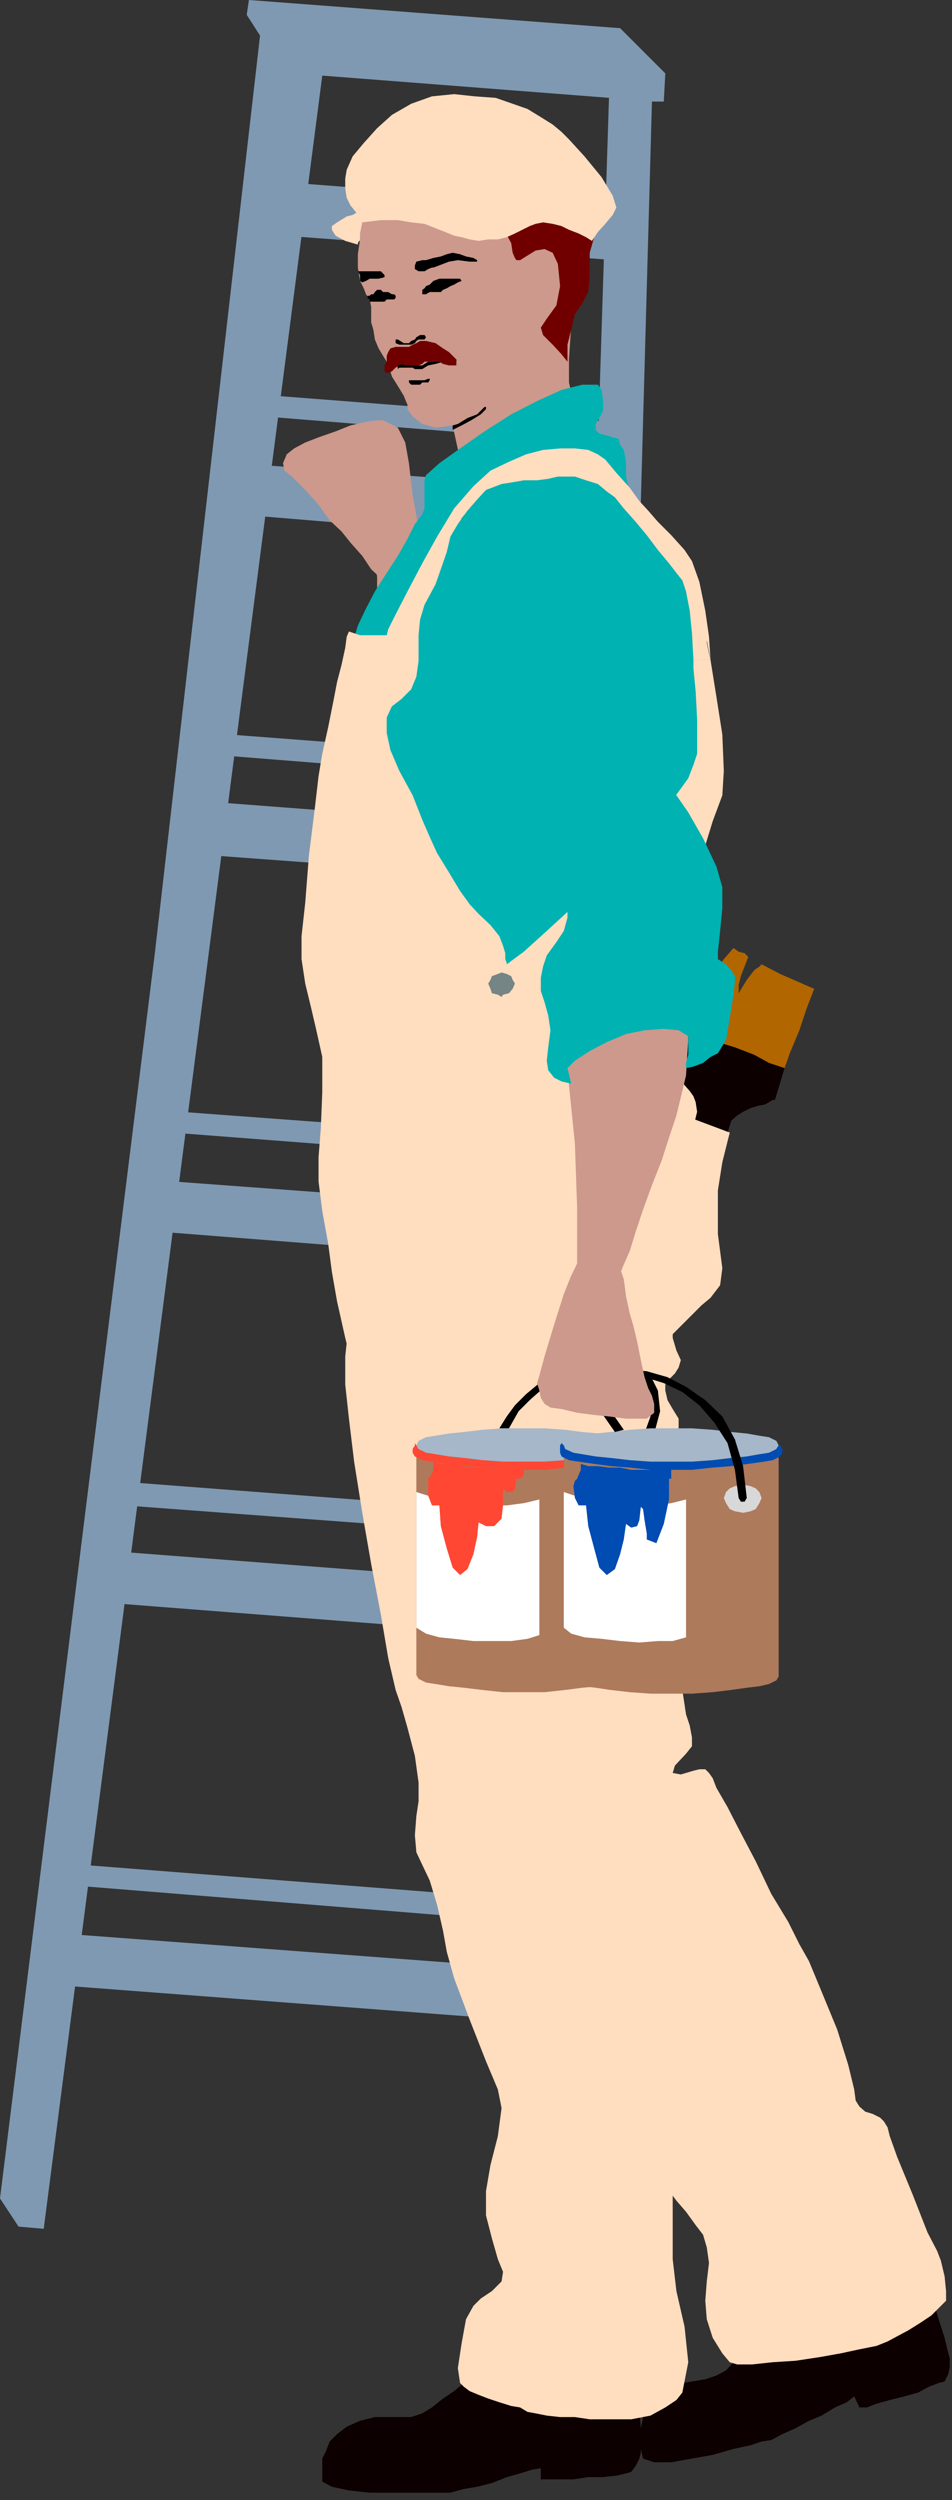 <?xml version="1.0" encoding="UTF-8" standalone="no"?>
<svg
   xmlns:ooo="http://xml.openoffice.org/svg/export"
   xmlns:dc="http://purl.org/dc/elements/1.1/"
   xmlns:cc="http://creativecommons.org/ns#"
   xmlns:rdf="http://www.w3.org/1999/02/22-rdf-syntax-ns#"
   xmlns:svg="http://www.w3.org/2000/svg"
   xmlns="http://www.w3.org/2000/svg"
   xmlns:sodipodi="http://sodipodi.sourceforge.net/DTD/sodipodi-0.dtd"
   xmlns:inkscape="http://www.inkscape.org/namespaces/inkscape"
   version="1.2"
   width="12.85mm"
   height="33.73mm"
   viewBox="0 0 1285 3373"
   preserveAspectRatio="xMidYMid"
   xml:space="preserve"
   id="svg216"
   sodipodi:docname="painter.svg"
   style="fill-rule:evenodd;stroke-width:28.222;stroke-linejoin:round"
   inkscape:version="0.92.5 (2060ec1f9f, 2020-04-08)"><rect x="0" y="0" width="1285" height="3373" fill="#333333" stroke="none"/><sodipodi:namedview
   pagecolor="#ffffff"
   bordercolor="#666666"
   borderopacity="1"
   objecttolerance="10"
   gridtolerance="10"
   guidetolerance="10"
   inkscape:pageopacity="0"
   inkscape:pageshadow="2"
   inkscape:window-width="664"
   inkscape:window-height="487"
   id="namedview218"
   showgrid="false"
   inkscape:zoom="0.2102413"
   inkscape:cx="24.302363"
   inkscape:cy="63.722833"
   inkscape:window-x="0"
   inkscape:window-y="0"
   inkscape:window-maximized="0"
   inkscape:current-layer="svg216" />
 <defs
   class="ClipPathGroup"
   id="defs8">
  <clipPath
   id="presentation_clip_path"
   clipPathUnits="userSpaceOnUse">
   <rect
   x="0"
   y="0"
   width="21000"
   height="29700"
   id="rect2" />
  </clipPath>
  <clipPath
   id="presentation_clip_path_shrink"
   clipPathUnits="userSpaceOnUse">
   <rect
   x="21"
   y="29"
   width="20958"
   height="29641"
   id="rect5" />
  </clipPath>
 </defs>
 <defs
   class="TextShapeIndex"
   id="defs12">
  <g
   ooo:slide="id1"
   ooo:id-list="id3"
   id="g10" />
 </defs>
 <defs
   class="EmbeddedBulletChars"
   id="defs44">
  <g
   id="bullet-char-template-57356"
   transform="matrix(4.8828125e-4,0,0,-4.8828125e-4,0,0)">
   <path
   d="M 580,1141 1163,571 580,0 -4,571 Z"
   id="path14"
   inkscape:connector-curvature="0" />
  </g>
  <g
   id="bullet-char-template-57354"
   transform="matrix(4.8828125e-4,0,0,-4.8828125e-4,0,0)">
   <path
   d="M 8,1128 H 1137 V 0 H 8 Z"
   id="path17"
   inkscape:connector-curvature="0" />
  </g>
  <g
   id="bullet-char-template-10146"
   transform="matrix(4.8828125e-4,0,0,-4.8828125e-4,0,0)">
   <path
   d="M 174,0 602,739 174,1481 1456,739 Z M 1358,739 309,1346 659,739 Z"
   id="path20"
   inkscape:connector-curvature="0" />
  </g>
  <g
   id="bullet-char-template-10132"
   transform="matrix(4.8828125e-4,0,0,-4.8828125e-4,0,0)">
   <path
   d="M 2015,739 1276,0 H 717 l 543,543 H 174 v 393 h 1086 l -543,545 h 557 z"
   id="path23"
   inkscape:connector-curvature="0" />
  </g>
  <g
   id="bullet-char-template-10007"
   transform="matrix(4.8828125e-4,0,0,-4.8828125e-4,0,0)">
   <path
   d="m 0,-2 c -7,16 -16,29 -25,39 l 381,530 c -94,256 -141,385 -141,387 0,25 13,38 40,38 9,0 21,-2 34,-5 21,4 42,12 65,25 l 27,-13 111,-251 280,301 64,-25 24,25 c 21,-10 41,-24 62,-43 C 886,937 835,863 770,784 769,783 710,716 594,584 L 774,223 c 0,-27 -21,-55 -63,-84 l 16,-20 C 717,90 699,76 672,76 641,76 570,178 457,381 L 164,-76 c -22,-34 -53,-51 -92,-51 -42,0 -63,17 -64,51 -7,9 -10,24 -10,44 0,9 1,19 2,30 z"
   id="path26"
   inkscape:connector-curvature="0" />
  </g>
  <g
   id="bullet-char-template-10004"
   transform="matrix(4.8828125e-4,0,0,-4.8828125e-4,0,0)">
   <path
   d="M 285,-33 C 182,-33 111,30 74,156 52,228 41,333 41,471 c 0,78 14,145 41,201 34,71 87,106 158,106 53,0 88,-31 106,-94 l 23,-176 c 8,-64 28,-97 59,-98 l 735,706 c 11,11 33,17 66,17 42,0 63,-15 63,-46 V 965 c 0,-36 -10,-64 -30,-84 L 442,47 C 390,-6 338,-33 285,-33 Z"
   id="path29"
   inkscape:connector-curvature="0" />
  </g>
  <g
   id="bullet-char-template-9679"
   transform="matrix(4.8828125e-4,0,0,-4.8828125e-4,0,0)">
   <path
   d="M 813,0 C 632,0 489,54 383,161 276,268 223,411 223,592 c 0,181 53,324 160,431 106,107 249,161 430,161 179,0 323,-54 432,-161 108,-107 162,-251 162,-431 0,-180 -54,-324 -162,-431 C 1136,54 992,0 813,0 Z"
   id="path32"
   inkscape:connector-curvature="0" />
  </g>
  <g
   id="bullet-char-template-8226"
   transform="matrix(4.8828125e-4,0,0,-4.8828125e-4,0,0)">
   <path
   d="m 346,457 c -73,0 -137,26 -191,78 -54,51 -81,114 -81,188 0,73 27,136 81,188 54,52 118,78 191,78 73,0 134,-26 185,-79 51,-51 77,-114 77,-187 0,-75 -25,-137 -76,-188 -50,-52 -112,-78 -186,-78 z"
   id="path35"
   inkscape:connector-curvature="0" />
  </g>
  <g
   id="bullet-char-template-8211"
   transform="matrix(4.8828125e-4,0,0,-4.8828125e-4,0,0)">
   <path
   d="M -4,459 H 1135 V 606 H -4 Z"
   id="path38"
   inkscape:connector-curvature="0" />
  </g>
  <g
   id="bullet-char-template-61548"
   transform="matrix(4.8828125e-4,0,0,-4.8828125e-4,0,0)">
   <path
   d="m 173,740 c 0,163 58,303 173,419 116,115 255,173 419,173 163,0 302,-58 418,-173 116,-116 174,-256 174,-419 0,-163 -58,-303 -174,-418 C 1067,206 928,148 765,148 601,148 462,206 346,322 231,437 173,577 173,740 Z"
   id="path41"
   inkscape:connector-curvature="0" />
  </g>
 </defs>
 <g
   id="g49"
   transform="translate(-9857,-13163)">
  <g
   id="id2"
   class="Master_Slide">
   <g
   id="bg-id2"
   class="Background" />
   <g
   id="bo-id2"
   class="BackgroundObjects" />
  </g>
 </g>
 <g
   class="SlideGroup"
   id="g214"
   transform="translate(-9857,-13163)">
  <g
   id="g212">
   <g
   id="container-id1">
    <g
   id="id1"
   class="Slide"
   clip-path="url(#presentation_clip_path)">
     <g
   class="Page"
   id="g208">
      <g
   class="Graphic"
   id="g206">
       <g
   id="id3">
        <rect
   class="BoundingBox"
   x="9857"
   y="13163"
   width="1285"
   height="3373"
   id="rect51"
   style="fill:none;stroke:none" />
        <path
   d="m 9916,16170 -34,-3 -25,-38 209,-1680 142,-1238 -18,-28 3,-20 501,38 61,61 -2,38 h -16 l -81,2916 -33,-3 -36,-28 92,-2890 -387,-30 z"
   id="path53"
   inkscape:connector-curvature="0"
   style="fill:#7f99b2;stroke:none" />
        <path
   d="m 10687,13443 -431,-33 -15,71 446,33 z"
   id="path55"
   inkscape:connector-curvature="0"
   style="fill:#7f99b2;stroke:none" />
        <path
   d="m 10671,13824 -453,-33 -15,68 471,39 z"
   id="path57"
   inkscape:connector-curvature="0"
   style="fill:#7f99b2;stroke:none" />
        <path
   d="m 10681,13732 -452,-35 -13,28 471,38 z"
   id="path59"
   inkscape:connector-curvature="0"
   style="fill:#7f99b2;stroke:none" />
        <path
   d="m 10656,14284 -499,-38 -15,71 517,38 z"
   id="path61"
   inkscape:connector-curvature="0"
   style="fill:#7f99b2;stroke:none" />
        <path
   d="m 10666,14192 -499,-38 -12,28 516,41 z"
   id="path63"
   inkscape:connector-curvature="0"
   style="fill:#7f99b2;stroke:none" />
        <path
   d="m 10633,14797 -542,-40 -15,68 560,44 z"
   id="path65"
   inkscape:connector-curvature="0"
   style="fill:#7f99b2;stroke:none" />
        <path
   d="m 10643,14703 -542,-40 -12,28 559,43 z"
   id="path67"
   inkscape:connector-curvature="0"
   style="fill:#7f99b2;stroke:none" />
        <path
   d="m 10625,15303 -600,-46 -15,69 618,48 z"
   id="path69"
   inkscape:connector-curvature="0"
   style="fill:#7f99b2;stroke:none" />
        <path
   d="m 10636,15209 -601,-46 -10,31 616,46 z"
   id="path71"
   inkscape:connector-curvature="0"
   style="fill:#7f99b2;stroke:none" />
        <path
   d="m 10613,15822 -654,-49 -15,69 671,51 z"
   id="path73"
   inkscape:connector-curvature="0"
   style="fill:#7f99b2;stroke:none" />
        <path
   d="m 10623,15730 -654,-51 -10,28 669,54 z"
   id="path75"
   inkscape:connector-curvature="0"
   style="fill:#7f99b2;stroke:none" />
        <path
   d="m 10536,13323 -17,-7 -18,-6 -23,-2 -23,2 -23,6 -20,12 -23,15 -18,23 -15,28 -8,23 -2,15 v 8 10 13 l -3,13 v 10 l -3,20 v 18 l 3,18 5,10 3,8 5,7 2,10 v 10 11 l 3,10 2,13 5,12 6,10 5,8 2,8 3,5 2,7 5,8 5,8 3,5 3,5 2,5 3,7 v 6 l 7,10 13,10 18,5 23,-3 5,23 5,23 10,26 13,22 15,21 18,18 18,10 23,5 20,-3 18,-5 15,-10 13,-13 10,-15 5,-15 3,-18 -3,-18 -10,-35 -13,-38 -8,-36 v -31 l 3,-45 -3,-54 -5,-56 -7,-45 -5,-21 -3,-17 -8,-18 -7,-15 -8,-16 -13,-15 -15,-13 z"
   id="path77"
   inkscape:connector-curvature="0"
   style="fill:#cc998c;stroke:none" />
        <path
   d="m 10513,13387 h -10 l -5,-3 -7,-5 -3,-8 -2,-10 2,-7 8,-5 7,-3 8,-3 8,3 7,8 3,7 v 8 l -3,8 -5,7 z"
   id="path79"
   inkscape:connector-curvature="0"
   style="fill:#cc998c;stroke:none" />
        <path
   d="m 10575,13786 h -8 l -8,-3 -7,-5 -3,-8 v -10 l 3,-7 5,-5 7,-3 8,-2 8,2 5,5 2,8 v 10 8 l -5,7 z"
   id="path81"
   inkscape:connector-curvature="0"
   style="fill:#cc998c;stroke:none" />
        <path
   d="m 10430,13615 h -3 -3 l -5,3 -2,3 -5,2 -3,3 h -7 l -8,-5 h -3 v 2 3 l 5,2 h 6 5 5 l 5,-2 2,-3 3,-2 h 2 3 3 l 2,-3 v 0 z"
   id="path83"
   inkscape:connector-curvature="0"
   style="fill:#000000;stroke:none" />
        <path
   d="m 10442,13542 8,-3 h 10 10 5 3 l 2,3 v 0 l -5,2 -5,3 -5,2 -5,3 -5,2 -3,3 h -2 -3 -2 -5 -3 l -5,3 h -2 -3 v -3 -3 l 3,-2 2,-3 5,-2 3,-3 z"
   id="path85"
   inkscape:connector-curvature="0"
   style="fill:#000000;stroke:none" />
        <path
   d="m 10389,13560 h -3 l -5,-3 h -2 -5 l -3,-3 h -3 -2 l -3,3 -2,3 h -3 l -2,2 h -3 v 3 l 3,2 v 3 0 h 2 3 2 3 2 3 3 2 l 3,-3 h 2 3 2 3 l 2,-2 v -3 z"
   id="path87"
   inkscape:connector-curvature="0"
   style="fill:#000000;stroke:none" />
        <path
   d="m 10460,13506 -8,3 -10,2 -10,3 h -5 l -8,2 -2,5 v 5 l 5,3 h 8 l 5,-3 5,-2 h 2 l 8,-3 13,-5 12,-2 16,2 h 5 5 v -2 l -5,-3 -10,-2 -8,-3 -10,-2 z"
   id="path89"
   inkscape:connector-curvature="0"
   style="fill:#000000;stroke:none" />
        <path
   d="m 10371,13529 h -8 -7 -8 -8 l 3,5 v 3 5 l 3,2 5,-2 5,-3 h 2 5 5 l 8,-2 v -3 z"
   id="path91"
   inkscape:connector-curvature="0"
   style="fill:#000000;stroke:none" />
        <path
   d="m 10414,13676 h -5 v 3 l 3,3 h 2 5 5 l 3,-3 h 3 5 l 2,-3 v -2 h -2 l -5,2 h -6 -5 z"
   id="path93"
   inkscape:connector-curvature="0"
   style="fill:#000000;stroke:none" />
        <path
   d="m 10460,13648 h -8 l -10,3 h -7 l -5,3 -3,2 h -3 -5 -2 -5 l -5,-2 h -5 -6 v -3 h -2 -3 v 0 3 l 3,5 v 2 0 l 2,-2 v 0 0 0 h 6 5 7 l 3,2 h 2 3 5 l 3,-2 5,-3 10,-2 10,-3 h 5 3 2 v 0 l 3,3 v 0 h 2 l 3,-3 v -3 l -3,-2 h -2 l -3,-3 h -2 -3 v 0 3 z"
   id="path95"
   inkscape:connector-curvature="0"
   style="fill:#000000;stroke:none" />
        <path
   d="m 10468,13737 7,-2 13,-8 13,-5 7,-7 3,-3 h 2 v 3 l -2,2 -5,5 -13,8 -13,7 -12,6 v -3 0 0 z"
   id="path97"
   inkscape:connector-curvature="0"
   style="fill:#000000;stroke:none" />
        <path
   d="m 10544,13316 -10,-6 -13,-7 -15,-3 -13,-5 h -15 -13 l -10,3 -8,2 -15,8 -15,8 -15,5 -13,5 -10,7 -11,16 -12,15 -10,15 -11,13 -5,12 v 11 l 10,7 h 11 15 l 15,-2 15,-5 16,-5 15,-8 13,-8 7,-7 8,-8 13,-10 12,-10 13,-10 13,-11 15,-7 13,-5 10,-5 -13,12 -12,21 -11,25 -5,15 3,16 7,15 8,13 8,10 5,12 5,16 8,15 2,13 3,7 2,3 h 5 l 8,-5 13,-8 12,-2 11,5 7,15 3,30 -5,26 -13,18 -8,12 3,10 13,13 12,13 8,10 v -23 l 5,-20 5,-21 10,-15 8,-15 2,-20 v -18 -15 l 6,-21 2,-28 -2,-28 -11,-25 -10,-15 -10,-18 -8,-13 -10,-10 -15,-13 -20,-7 -18,-5 z"
   id="path99"
   inkscape:connector-curvature="0"
   style="fill:#700000;stroke:none" />
        <path
   d="m 10463,13638 -8,-5 -10,-7 -13,-3 h -8 l -5,3 -5,2 -5,3 h -5 -8 -5 l -7,2 -3,5 -2,5 v 8 l -3,5 v 5 3 l 3,2 h 2 l 5,-2 5,-5 5,-3 3,-2 5,2 h 5 8 5 l 5,-2 3,-3 h 7 5 8 l 5,3 8,2 h 5 5 v -2 -6 l -5,-5 z"
   id="path101"
   inkscape:connector-curvature="0"
   style="fill:#700000;stroke:none" />
        <path
   d="m 10656,13488 -8,-5 -10,-5 -13,-5 -10,-5 -12,-3 -13,-2 -10,2 -8,3 -10,5 -10,5 -11,5 -12,3 h -13 l -13,2 -12,-2 -11,-3 -10,-2 -12,-5 -13,-5 -15,-6 -18,-2 -18,-3 h -23 l -25,3 -3,15 v 8 l -3,5 v 2 l -17,-5 -13,-7 -5,-8 v -5 l 7,-5 13,-8 8,-2 5,-3 -8,-10 -5,-10 -2,-13 v -13 l 2,-12 8,-18 15,-18 18,-20 20,-18 26,-15 28,-10 30,-3 28,3 28,2 23,8 20,7 18,11 16,10 12,10 10,10 21,23 23,28 15,25 5,16 -5,10 -10,12 -10,11 z"
   id="path103"
   inkscape:connector-curvature="0"
   style="fill:#ffddbf;stroke:none" />
        <path
   d="m 10414,13943 -10,8 h -13 l -10,-3 -10,-5 -13,-12 -12,-18 -16,-18 -12,-15 -16,-15 -15,-21 -18,-20 -10,-10 -8,-8 -10,-8 -2,-10 5,-12 10,-8 15,-8 18,-7 23,-8 20,-8 21,-5 15,-2 h 8 l 10,5 10,5 5,10 5,10 5,28 5,43 8,44 2,25 v 13 10 l -5,10 z"
   id="path105"
   inkscape:connector-curvature="0"
   style="fill:#cc998c;stroke:none" />
        <path
   d="m 10379,13908 7,-5 h 8 8 l 7,5 5,7 v 8 8 l -5,7 -7,5 h -8 -8 l -7,-5 -5,-7 -3,-8 3,-8 z"
   id="path107"
   inkscape:connector-curvature="0"
   style="fill:#cc998c;stroke:none" />
        <path
   d="m 10371,14091 5,53 15,59 18,56 15,35 8,18 15,25 18,31 21,33 20,28 20,25 18,15 h 15 l 28,-30 21,-48 12,-56 8,-51 5,-46 5,-53 5,-51 5,-33 v -20 -23 -18 l 3,-15 10,-49 5,-38 -2,-33 -11,-28 -7,-15 -10,-15 -16,-13 -12,-13 -18,-7 -21,-3 h -20 l -20,8 -31,23 -20,30 -10,31 -5,23 v 25 l 2,30 3,28 5,23 -13,-25 -10,-26 -10,-22 -8,-16 -8,-17 -7,-21 -15,-12 h -21 l -10,7 -5,10 -3,13 3,18 v 25 l 2,41 3,46 z"
   id="path109"
   inkscape:connector-curvature="0"
   style="fill:#cc998c;stroke:none" />
        <path
   d="m 10374,13931 -3,-8 3,-8 2,-7 8,-5 h 10 l 8,2 7,3 3,7 2,8 -2,8 -3,7 -7,5 -8,3 -8,-3 -7,-5 z"
   id="path111"
   inkscape:connector-curvature="0"
   style="fill:#cc998c;stroke:none" />
        <path
   d="m 10562,13936 -3,-10 3,-8 5,-8 8,-2 7,-3 8,3 5,2 5,8 3,8 -3,7 -5,8 -8,5 -7,2 -5,-2 -8,-3 z"
   id="path113"
   inkscape:connector-curvature="0"
   style="fill:#cc998c;stroke:none" />
        <path
   d="m 10567,13804 18,2 18,5 17,10 18,13 13,15 13,21 7,20 3,25 v 41 l -3,53 -2,51 2,31 3,20 v 23 l -3,20 -5,18 -10,28 -10,46 -10,48 -3,36 -5,38 -15,53 -26,48 -25,23 h -13 l -13,-5 -12,-5 -11,-7 -10,-11 -7,-7 -8,-10 -5,-8 -13,-25 -15,-41 -20,-38 -18,-26 -15,-28 -11,-38 -7,-35 -8,-21 -8,-10 -5,-13 -5,-12 v -13 l -2,-5 -8,-18 -5,-18 -3,-17 6,-11 7,-17 13,-18 13,-23 15,-20 15,-18 15,-15 16,-11 10,11 v -3 l -3,-5 v -8 -5 l 3,-7 2,-11 3,-12 3,-13 2,-8 3,-12 7,-13 10,-18 16,-13 17,-15 23,-7 z"
   id="path115"
   inkscape:connector-curvature="0"
   style="fill:#00b2b2;stroke:none" />
        <path
   d="m 10552,14775 h 20 l 25,2 23,10 26,13 23,15 18,23 15,25 7,31 v 53 l -5,66 -5,64 -5,41 -2,66 -5,117 -3,119 -3,69 v 30 l 6,31 2,28 8,12 7,8 18,15 21,18 25,23 23,23 25,25 21,21 15,20 18,30 18,39 15,38 13,38 10,33 7,30 5,23 3,13 8,23 12,30 18,36 21,41 20,40 18,36 12,33 5,23 v 33 l -2,28 -5,15 -13,8 -8,-3 -10,-10 -12,-15 -11,-16 -10,-17 -23,-33 -28,-44 -35,-48 -36,-48 -30,-46 -28,-36 -16,-20 -12,-13 -16,-20 -15,-20 -18,-23 -18,-23 -15,-23 -15,-20 -10,-15 -10,-16 -11,-15 -10,-18 -10,-15 -10,-15 -10,-16 -8,-10 -8,-7 -7,-8 -10,-10 -16,-10 -12,-13 -16,-13 -10,-12 -10,-16 -5,-15 -10,-51 -18,-73 -18,-77 -15,-58 -15,-51 -16,-58 -12,-64 -11,-61 -5,-84 3,-71 10,-61 20,-51 23,-38 33,-31 36,-17 z"
   id="path117"
   inkscape:connector-curvature="0"
   style="fill:#cc998c;stroke:none" />
        <path
   d="m 10554,14904 h -10 l -5,-5 -8,-5 -2,-8 2,-10 3,-7 7,-6 8,-2 8,2 7,3 5,8 3,7 v 8 l -5,8 -5,5 z"
   id="path119"
   inkscape:connector-curvature="0"
   style="fill:#cc998c;stroke:none" />
        <path
   d="m 11017,16269 h -10 l -5,-5 -8,-5 -2,-8 2,-10 3,-7 8,-6 7,-2 8,2 7,3 6,8 2,7 v 8 l -5,7 -5,6 z"
   id="path121"
   inkscape:connector-curvature="0"
   style="fill:#cc998c;stroke:none" />
        <path
   d="m 11017,16198 10,2 11,8 12,13 13,15 15,20 13,18 13,23 5,25 2,18 3,10 v 8 l -10,5 -10,3 -13,2 -18,5 -20,8 -16,8 -17,7 -23,8 -23,10 -26,10 -25,8 -23,5 -23,5 -20,2 -23,6 -20,2 -21,3 h -15 -13 l -10,-3 -2,-5 2,-8 10,-12 15,-13 21,-13 18,-12 20,-13 15,-13 10,-7 18,-21 21,-25 23,-26 25,-28 23,-22 20,-21 18,-13 z"
   id="path123"
   inkscape:connector-curvature="0"
   style="fill:#cc998c;stroke:none" />
        <path
   d="m 11012,16269 -7,-2 -8,-6 -3,-7 -2,-8 2,-7 8,-8 5,-3 10,-2 8,2 5,6 5,7 v 10 l -2,8 -6,5 -7,5 z"
   id="path125"
   inkscape:connector-curvature="0"
   style="fill:#cc998c;stroke:none" />
        <path
   d="m 11073,16188 10,20 11,20 12,21 11,20 7,23 8,25 5,21 2,7 v 3 8 l -2,10 -5,10 -8,2 -13,5 -15,8 -18,5 -20,5 -18,5 -13,5 h -10 l -7,-15 -10,8 -16,7 -18,11 -17,7 -18,10 -18,8 -15,8 -13,2 -15,5 -23,5 -28,8 -28,5 -28,5 h -23 l -15,-5 -3,-13 -2,-17 5,-26 18,-25 35,-21 13,-2 18,-3 15,-5 13,-7 10,-11 15,-15 13,-13 10,-15 13,-15 12,-18 13,-20 5,-13 3,-10 7,-13 11,-7 h 12 13 15 13 15 l 16,-3 12,-5 16,-8 z"
   id="path127"
   inkscape:connector-curvature="0"
   style="fill:#0c0000;stroke:none" />
        <path
   d="m 11134,16267 -10,10 -10,10 -15,10 -16,10 -15,8 -13,7 -15,6 -10,2 -15,3 -23,5 -28,5 -33,5 -31,2 -28,3 h -20 l -10,-3 -10,-12 -13,-21 -8,-25 -2,-25 2,-26 3,-25 -3,-21 -5,-17 -10,-13 -13,-18 -13,-15 -15,-20 -10,-13 -18,-21 -20,-25 -23,-25 -23,-28 -18,-26 -15,-23 -8,-17 -5,-18 -10,-28 -13,-31 -17,-33 -16,-33 -18,-30 -15,-23 -13,-15 -20,-28 -15,-41 -15,-46 -5,-38 -6,-30 -15,-59 -20,-74 -21,-83 -20,-92 -18,-86 -10,-77 3,-61 7,-50 10,-46 16,-43 18,-36 22,-31 28,-22 39,-16 45,-5 49,3 40,10 36,13 31,15 23,18 20,20 13,18 10,18 7,33 v 33 28 l 5,17 6,13 -3,10 -5,8 -8,8 -5,7 v 8 l 3,13 7,12 8,13 v 13 l -3,15 -5,20 -7,79 5,107 10,99 10,66 5,15 3,16 v 12 l -8,10 -15,16 -3,10 11,2 17,-5 8,-2 h 8 l 5,5 5,7 5,13 15,26 18,35 20,38 21,44 23,38 15,30 13,23 17,41 21,51 15,48 8,33 2,15 5,8 8,7 10,3 10,5 5,5 5,8 3,12 10,28 21,51 20,51 13,25 5,13 5,21 2,20 z"
   id="path129"
   inkscape:connector-curvature="0"
   style="fill:#ffddbf;stroke:none" />
        <path
   d="m 10557,14782 28,3 28,10 23,18 17,20 16,25 10,26 8,28 2,25 -2,46 -8,66 -8,69 -2,50 v 36 l -3,38 -5,38 -5,31 -3,35 -5,49 -5,56 v 56 l 3,45 2,33 5,28 8,26 13,43 23,61 18,66 7,64 -5,63 -15,76 -13,77 -8,61 -2,53 -3,53 -2,46 -3,26 -12,33 -16,28 -18,20 -12,8 -10,-8 -11,-18 -7,-23 -5,-20 -3,-46 -2,-79 -6,-81 -7,-58 -18,-87 -15,-107 -13,-99 -10,-56 -10,-28 -13,-33 -13,-35 -10,-31 -8,-35 -7,-51 -8,-51 -10,-41 -13,-58 -20,-89 -18,-94 -8,-69 3,-91 10,-77 15,-58 23,-43 28,-33 33,-21 36,-12 z"
   id="path131"
   inkscape:connector-curvature="0"
   style="fill:#cc998c;stroke:none" />
        <path
   d="m 10552,14904 -11,-2 -5,-5 -5,-6 -2,-7 2,-10 5,-5 5,-6 11,-2 7,2 8,6 2,5 3,10 -3,7 -2,6 -8,5 z"
   id="path133"
   inkscape:connector-curvature="0"
   style="fill:#cc998c;stroke:none" />
        <path
   d="m 10615,16363 h -7 l -5,-5 -6,-8 -2,-7 2,-8 3,-7 8,-3 7,-3 8,3 8,3 2,7 3,8 v 7 l -5,8 -6,3 z"
   id="path135"
   inkscape:connector-curvature="0"
   style="fill:#cc998c;stroke:none" />
        <path
   d="m 10628,16295 8,5 10,10 10,12 8,18 12,23 11,20 7,23 3,26 -3,20 3,13 -5,7 -11,3 h -10 l -12,-3 -18,3 -23,3 -15,5 -18,5 -23,5 -26,2 -25,5 -25,3 -26,2 h -23 -20 l -23,-2 h -20 -21 l -15,-3 -13,-2 -10,-5 -3,-5 6,-8 12,-8 18,-10 20,-10 23,-10 21,-10 18,-8 12,-5 21,-18 25,-20 28,-20 28,-23 25,-18 23,-15 21,-10 z"
   id="path137"
   inkscape:connector-curvature="0"
   style="fill:#cc998c;stroke:none" />
        <path
   d="m 10608,16363 -8,-2 -3,-8 -2,-8 v -10 l 5,-7 5,-3 8,-3 h 10 l 8,6 2,5 3,7 v 10 l -3,8 -8,5 -7,3 z"
   id="path139"
   inkscape:connector-curvature="0"
   style="fill:#cc998c;stroke:none" />
        <path
   d="m 10692,16302 5,20 5,23 7,23 8,23 3,23 2,25 v 23 8 2 l -2,8 -5,10 -6,8 -7,2 -13,3 -18,2 h -20 l -20,3 h -18 -16 -10 v -15 l -12,2 -16,5 -18,5 -20,8 -20,5 -18,3 -18,5 h -13 -15 -23 -30 -28 l -28,-3 -23,-5 -13,-7 v -13 -8 -10 l 5,-10 5,-13 10,-10 13,-10 18,-8 20,-5 h 13 18 18 l 15,-5 13,-8 15,-12 15,-10 13,-11 15,-12 18,-16 18,-15 7,-13 6,-10 10,-10 12,-5 11,3 12,2 13,5 13,3 15,2 h 15 l 13,-2 15,-3 z"
   id="path141"
   inkscape:connector-curvature="0"
   style="fill:#0c0000;stroke:none" />
        <path
   d="m 10778,16391 -8,10 -15,10 -20,11 -26,5 h -17 -18 -21 l -20,-3 h -20 l -18,-2 -15,-3 -11,-2 -10,-6 -12,-2 -16,-5 -15,-5 -13,-5 -12,-5 -8,-6 -5,-5 -3,-20 5,-33 6,-33 10,-18 10,-10 15,-10 13,-13 2,-13 -7,-17 -8,-28 -8,-31 v -33 l 6,-35 10,-39 5,-38 -5,-25 -16,-38 -22,-56 -21,-56 -10,-36 -5,-28 -8,-35 -10,-33 -10,-21 -8,-17 -2,-23 2,-26 3,-20 v -25 l -5,-36 -10,-38 -8,-28 -8,-23 -10,-43 -10,-59 -13,-68 -12,-69 -11,-69 -7,-58 -5,-46 v -38 l 5,-46 10,-45 18,-49 23,-40 33,-36 43,-23 53,-7 56,2 46,10 36,18 30,25 21,36 12,48 3,59 -3,71 -15,147 -13,125 -7,97 2,61 11,33 7,25 v 15 l -10,10 -15,11 -8,7 5,8 10,7 13,11 10,17 3,21 2,25 13,46 23,71 23,74 7,56 -2,68 -3,102 v 102 56 l 5,43 11,48 5,48 z"
   id="path143"
   inkscape:connector-curvature="0"
   style="fill:#ffddbf;stroke:none" />
        <path
   d="m 10781,14836 -3,-44 -8,-45 -12,-46 -10,-43 -16,-41 -10,-33 -10,-28 -8,-20 -7,-31 v -28 -23 -15 l 2,-25 8,-46 10,-46 5,-30 13,-36 20,-56 18,-74 5,-84 -8,-61 -17,-58 -26,-53 -30,-51 -33,-43 -33,-31 -34,-20 -30,-8 -15,5 -13,8 -13,13 -10,15 -10,18 -8,17 -7,18 -5,15 -6,16 -7,15 -8,15 -10,18 -13,15 -10,18 -13,15 -10,16 -18,33 -17,43 -16,43 -10,38 -2,36 2,33 5,30 5,21 3,17 v 23 l -3,26 -5,23 v 25 l 5,33 5,33 5,25 v 28 l -2,44 -8,45 -5,41 -2,36 2,33 3,30 5,26 v 17 l 2,26 v 33 l 5,35 8,39 13,38 20,35 28,33 15,13 21,13 23,10 25,8 31,2 h 30 l 33,-5 33,-10 26,-13 25,-18 23,-20 21,-25 15,-23 12,-26 8,-25 z"
   id="path145"
   inkscape:connector-curvature="0"
   style="fill:#cc998c;stroke:none" />
        <path
   d="m 10569,13786 -7,-3 -5,-2 -5,-8 -3,-8 v -10 l 5,-5 8,-5 7,-2 8,2 5,3 3,7 2,8 v 10 l -5,5 -5,5 z"
   id="path147"
   inkscape:connector-curvature="0"
   style="fill:#cc998c;stroke:none" />
        <path
   d="m 10582,13948 -7,-2 -6,-5 -5,-5 -2,-8 v -10 l 5,-5 8,-5 7,-3 5,3 8,2 2,8 3,8 v 10 l -5,5 -5,5 z"
   id="path149"
   inkscape:connector-curvature="0"
   style="fill:#cc998c;stroke:none" />
        <path
   d="m 10552,14904 -11,-2 -5,-3 -5,-8 -2,-7 2,-10 5,-5 5,-6 8,-2 10,2 5,3 5,8 3,7 -3,10 -2,6 -8,5 z"
   id="path151"
   inkscape:connector-curvature="0"
   style="fill:#cc998c;stroke:none" />
        <path
   d="m 10796,14813 -5,40 -13,38 -20,39 -26,35 -35,28 -44,23 -48,15 -53,5 h -23 l -26,-2 -28,-10 -30,-18 -28,-28 -28,-43 -21,-59 -17,-81 -18,-142 -3,-79 3,-38 2,-26 v -28 l -2,-33 -3,-35 -2,-46 -5,-56 -3,-59 -2,-55 v -41 l 2,-33 3,-38 5,-38 12,-41 11,-23 12,-23 16,-25 15,-23 13,-23 10,-20 10,-13 3,-8 v -12 -13 -13 l 2,-7 18,-16 28,-20 33,-23 36,-23 35,-18 33,-15 28,-7 h 21 l 5,7 2,15 v 13 l -5,10 -5,8 v 8 l 5,5 8,2 10,3 8,2 2,8 5,7 3,16 v 20 l 5,20 8,16 17,20 23,31 21,27 12,26 5,25 8,31 3,33 2,25 3,33 5,54 -3,53 -10,41 -18,38 -20,56 -15,58 -5,49 10,68 17,109 18,112 z"
   id="path153"
   inkscape:connector-curvature="0"
   style="fill:#00b2b2;stroke:none" />
        <path
   d="m 10806,14513 5,43 8,56 5,51 2,23 16,5 -10,40 -6,38 v 33 26 l 3,23 3,23 -3,23 -13,17 -12,10 -18,18 -23,23 -28,23 -28,25 -33,21 -31,15 -30,8 -33,2 -41,3 -43,5 h -41 l -41,2 -33,-2 -23,-8 -12,-10 -11,-33 -12,-48 -11,-49 -7,-40 -5,-38 -8,-44 -5,-40 v -33 l 3,-38 2,-49 v -48 l -8,-36 -7,-30 -8,-33 -5,-33 v -31 l 5,-45 5,-64 8,-64 5,-43 5,-30 8,-36 7,-35 5,-26 6,-23 5,-23 2,-15 3,-7 15,5 h 18 13 5 l 2,-8 10,-20 16,-31 20,-38 20,-36 23,-38 26,-30 23,-21 25,-12 23,-10 23,-6 23,-2 h 20 l 18,2 13,6 10,7 15,18 18,20 13,18 12,13 13,15 18,18 18,20 10,15 10,28 8,39 5,35 2,31 h -23 l -2,-36 -3,-30 -5,-26 -5,-15 -8,-10 -10,-13 -15,-18 -15,-20 -15,-18 -16,-18 -12,-15 -11,-8 -12,-10 -16,-5 -15,-5 h -13 -10 l -13,3 -15,2 h -18 l -17,3 -13,2 -13,5 -8,3 -12,13 -13,15 -13,18 -10,17 -5,21 -8,23 -7,20 -8,15 -7,13 -6,20 -2,21 v 17 18 l -3,21 -7,17 -13,13 -13,10 -7,15 v 21 l 5,23 12,28 18,33 13,33 10,23 10,22 16,26 15,25 13,18 12,13 16,15 12,15 5,13 3,10 v 8 l 2,5 v 2 l 23,-17 31,-28 36,-33 35,-39 36,-38 33,-33 25,-28 13,-17 13,-18 7,-18 5,-15 v -18 -28 l -2,-38 -3,-31 v -12 h 23 l -2,-8 -3,-15 v -3 l 5,26 8,50 8,51 2,49 -2,33 -13,35 -15,49 -16,53 -2,46 5,33 5,25 5,20 z"
   id="path155"
   inkscape:connector-curvature="0"
   style="fill:#ffddbf;stroke:none" />
        <path
   d="m 10534,14508 2,-3 8,-2 5,-6 3,-7 -3,-5 -2,-5 -6,-3 -7,-2 -5,2 -8,3 -2,5 -3,5 3,7 2,6 8,2 z"
   id="path157"
   inkscape:connector-curvature="0"
   style="fill:#758484;stroke:none" />
        <path
   d="m 10781,14564 -13,43 v 2 l 2,3 6,7 5,8 7,8 5,7 3,8 2,13 -5,20 -10,36 -13,35 -7,26 -3,15 3,10 5,8 8,5 10,2 7,-2 8,-10 8,-13 7,-26 10,-38 11,-33 7,-23 8,-7 8,-5 10,-5 10,-3 10,-2 5,-3 5,-3 h 3 l 13,-43 -6,-2 -15,-5 -20,-11 -26,-10 -23,-7 -22,-5 -16,-3 z"
   id="path159"
   inkscape:connector-curvature="0"
   style="fill:#0c0000;stroke:none" />
        <path
   d="m 10916,14604 -6,-2 -15,-5 -20,-11 -26,-10 -23,-7 -22,-5 -16,-3 -7,3 15,-39 18,-38 20,-30 13,-15 7,5 8,2 3,3 2,2 -5,13 -5,13 -3,12 v 11 l 11,-18 10,-13 7,-5 3,-3 25,13 23,10 18,8 5,2 -10,26 -10,30 -13,31 z"
   id="path161"
   inkscape:connector-curvature="0"
   style="fill:#b26600;stroke:none" />
        <path
   d="m 10842,14691 -56,-21 -10,23 -18,51 -13,53 13,31 20,2 15,-7 13,-18 10,-23 8,-25 5,-26 8,-23 z"
   id="path163"
   inkscape:connector-curvature="0"
   style="fill:#ffddbf;stroke:none" />
        <path
   d="m 10707,15115 v 43 99 105 61 l -3,5 -7,5 -16,2 -15,3 -23,2 -23,3 -28,3 h -28 -28 l -28,-3 -25,-3 -20,-2 -18,-3 -13,-2 -10,-5 -3,-5 v -8 -13 -20 -23 -46 -48 -46 -43 -23 -18 -10 -5 z"
   id="path165"
   inkscape:connector-curvature="0"
   style="fill:#ad7a5b;stroke:none" />
        <path
   d="m 10585,15369 v -45 -49 -45 -44 l -21,5 -23,3 h -22 -23 l -23,-3 -21,-5 -17,-5 -16,-5 v 43 46 48 46 l 13,8 18,5 20,2 26,3 h 25 26 l 22,-3 z"
   id="path167"
   inkscape:connector-curvature="0"
   style="fill:#ffffff;stroke:none" />
        <path
   d="m 10564,15135 h -28 l -28,-2 -25,-3 -20,-2 -18,-3 -13,-2 -10,-5 -3,-5 3,-6 10,-5 13,-2 18,-3 20,-2 25,-3 28,-2 h 28 28 l 28,2 23,3 23,2 15,3 16,2 7,5 3,6 -3,5 -7,5 -16,2 -15,3 -23,2 -23,3 -28,2 z"
   id="path169"
   inkscape:connector-curvature="0"
   style="fill:#a5b7c9;stroke:none" />
        <path
   d="m 10707,15113 -3,5 -7,5 -16,2 -15,3 -23,2 -23,3 -28,2 h -28 -28 l -28,-2 -25,-3 -20,-2 -18,-3 -13,-2 -10,-5 -3,-5 -2,-3 v 3 l -3,5 v 5 l 3,5 10,5 13,2 20,3 23,3 25,2 28,3 h 28 28 l 28,-3 26,-2 23,-3 18,-3 12,-2 10,-5 3,-5 v -5 l -3,-5 v 0 z"
   id="path171"
   inkscape:connector-curvature="0"
   style="fill:#ff4733;stroke:none" />
        <path
   d="m 10564,15146 h -17 -18 l -18,-3 h -15 l -16,-2 -15,-3 h -13 l -10,-3 v 11 l -2,5 -3,5 -2,2 v 10 13 l 5,13 h 10 l 2,28 8,30 8,26 10,10 10,-8 8,-20 5,-23 2,-20 10,5 h 11 l 10,-10 2,-18 v -8 -7 -5 -3 l 5,5 h 8 l 3,-5 2,-13 h 3 l 5,-2 2,-5 z"
   id="path173"
   inkscape:connector-curvature="0"
   style="fill:#ff4733;stroke:none" />
        <path
   d="m 10659,15204 -11,-2 -7,-6 -5,-5 -3,-7 3,-8 5,-8 7,-2 11,-3 10,3 7,2 5,8 3,8 -3,7 -5,5 -7,6 z"
   id="path175"
   inkscape:connector-curvature="0"
   style="fill:#d8d8d8;stroke:none" />
        <path
   d="m 10656,15181 28,-23 23,-28 18,-28 10,-28 v -25 l -8,-20 -23,-13 -35,-5 h -13 l -15,2 -16,6 -17,7 -18,10 -18,16 -15,15 -13,23 h -13 l 10,-16 11,-15 15,-15 18,-15 18,-13 20,-10 25,-5 26,-3 35,5 26,16 10,20 3,28 -8,30 -18,31 -28,30 -33,28 h -2 -3 v -2 z"
   id="path177"
   inkscape:connector-curvature="0"
   style="fill:#000000;stroke:none" />
        <path
   d="m 10908,15118 v 43 96 105 63 l -3,5 -10,5 -13,3 -17,2 -21,3 -25,3 -28,2 h -28 -28 l -28,-2 -26,-3 -20,-3 -18,-2 -12,-3 -11,-5 -2,-5 v -10 -13 -20 -23 -43 -48 -49 -43 -20 -18 -10 -5 z"
   id="path179"
   inkscape:connector-curvature="0"
   style="fill:#ad7a5b;stroke:none" />
        <path
   d="m 10783,15372 v -46 -48 -48 -44 l -20,5 -23,3 h -23 -23 l -23,-3 -20,-5 -18,-5 -15,-5 v 43 49 48 43 l 10,8 18,5 23,2 25,3 26,2 25,-2 h 20 z"
   id="path181"
   inkscape:connector-curvature="0"
   style="fill:#ffffff;stroke:none" />
        <path
   d="m 10763,15135 h -28 l -28,-2 -26,-3 -20,-2 -18,-3 -12,-2 -11,-5 -2,-5 2,-6 11,-5 12,-2 18,-3 20,-2 26,-3 28,-2 h 28 28 l 28,2 25,3 21,2 17,3 13,2 10,5 3,6 -3,5 -10,5 -13,2 -17,3 -21,2 -25,3 -28,2 z"
   id="path183"
   inkscape:connector-curvature="0"
   style="fill:#a5b7c9;stroke:none" />
        <path
   d="m 10908,15113 -3,5 -10,5 -13,2 -17,3 -21,2 -25,3 -28,2 h -28 -28 l -28,-2 -26,-3 -20,-2 -18,-3 -12,-2 -11,-5 -2,-5 -3,-3 -2,3 v 5 5 l 2,5 10,5 13,2 21,3 22,3 26,2 28,3 h 28 28 l 28,-3 25,-2 23,-3 21,-3 12,-2 10,-5 3,-5 v -5 l -3,-5 v 0 z"
   id="path185"
   inkscape:connector-curvature="0"
   style="fill:#004cb2;stroke:none" />
        <path
   d="m 10763,15146 h -18 -18 -18 l -15,-3 h -15 l -15,-2 h -13 l -10,-3 v 8 l -3,7 -2,5 -3,3 -2,7 2,16 5,10 h 10 l 3,28 8,30 7,26 10,10 11,-8 7,-20 5,-20 3,-21 7,5 8,-2 3,-8 2,-18 3,3 2,15 3,18 v 8 l 13,5 10,-26 7,-33 v -28 h 3 v -2 -5 z"
   id="path187"
   inkscape:connector-curvature="0"
   style="fill:#004cb2;stroke:none" />
        <path
   d="m 10860,15204 -11,-2 -7,-3 -5,-8 -3,-7 3,-8 5,-5 7,-3 11,-2 10,2 7,3 5,5 3,8 -3,7 -5,8 -7,3 z"
   id="path189"
   inkscape:connector-curvature="0"
   style="fill:#d8d8d8;stroke:none" />
        <path
   d="m 10854,15184 -5,-38 -10,-36 -18,-28 -20,-23 -23,-18 -25,-12 -26,-8 -23,-2 -17,5 -13,12 2,23 23,33 -12,3 -16,-23 -10,-28 8,-23 35,-10 26,2 28,8 25,13 26,18 23,22 17,31 11,36 5,43 -3,5 h -2 -3 z"
   id="path191"
   inkscape:connector-curvature="0"
   style="fill:#000000;stroke:none" />
        <path
   d="m 10656,14851 h 13 l 10,2 10,8 5,13 5,15 3,23 5,23 5,17 5,21 5,25 5,23 5,15 5,10 3,11 v 12 l -10,8 h -10 -18 l -23,-3 -20,-2 -23,-3 -21,-5 -15,-2 -8,-5 -5,-8 -2,-10 -3,-10 3,-10 7,-26 13,-43 13,-41 10,-25 5,-10 5,-11 8,-7 z"
   id="path193"
   inkscape:connector-curvature="0"
   style="fill:#cc998c;stroke:none" />
        <path
   d="m 10671,14899 -10,3 -5,-3 -8,-5 -2,-8 -3,-10 3,-7 5,-8 8,-3 h 10 l 7,3 5,5 6,8 v 7 l -3,8 -5,8 z"
   id="path195"
   inkscape:connector-curvature="0"
   style="fill:#cc998c;stroke:none" />
        <path
   d="m 10539,13821 20,-5 23,3 21,5 20,10 18,18 15,25 13,31 10,43 8,36 7,30 8,31 7,22 13,44 21,71 17,71 8,38 2,15 3,16 3,20 v 20 26 33 l 2,33 3,33 2,35 3,41 -3,48 -13,54 -10,30 -10,31 -13,33 -12,33 -10,30 -8,26 -8,18 -5,12 -15,21 -20,2 -18,-7 -5,-23 v -82 l -3,-86 -8,-79 -5,-58 -2,-49 7,-33 11,-25 7,-28 3,-26 -3,-20 -5,-18 -7,-17 -11,-21 -10,-25 -13,-26 -15,-28 -18,-48 -15,-56 -13,-48 -7,-25 -10,-13 -16,-18 -15,-25 -10,-28 -8,-33 -2,-31 2,-25 5,-23 8,-21 15,-17 18,-13 z"
   id="path197"
   inkscape:connector-curvature="0"
   style="fill:#cc998c;stroke:none" />
        <path
   d="m 10671,14899 -10,3 -8,-3 -5,-8 -5,-7 v -8 l 3,-7 7,-8 8,-3 h 8 l 7,3 8,5 3,8 v 10 l -3,5 -5,8 z"
   id="path199"
   inkscape:connector-curvature="0"
   style="fill:#cc998c;stroke:none" />
        <path
   d="m 10587,13948 h -7 l -8,-2 -8,-8 -2,-7 v -8 l 2,-8 5,-7 8,-3 h 8 l 7,3 5,5 3,7 v 11 l -3,7 -2,5 z"
   id="path201"
   inkscape:connector-curvature="0"
   style="fill:#cc998c;stroke:none" />
        <path
   d="m 10493,13847 8,-8 10,-8 10,-5 10,-5 10,-2 11,-3 10,-2 h 10 l 20,2 18,5 15,8 16,10 10,15 10,16 8,17 7,18 11,31 20,48 20,48 8,31 2,33 11,53 12,54 10,33 16,23 20,35 18,38 8,28 v 28 l -3,31 -3,28 v 10 l 11,7 7,8 5,8 v 7 l -2,18 -5,31 -5,30 -11,18 -10,5 -10,8 -13,5 -10,2 v -7 l 3,-11 v -12 -13 l -13,-8 -20,-2 -26,2 -25,5 -26,11 -23,12 -20,13 -10,10 5,21 -13,-3 -10,-5 -8,-10 -2,-13 2,-18 3,-23 -3,-20 -5,-18 -5,-15 v -18 l 3,-15 5,-15 13,-18 10,-15 5,-18 v -15 l -10,-13 -13,-13 -10,-13 -5,-15 -5,-20 -11,-28 -10,-25 -10,-21 -8,-28 -5,-40 -10,-41 -10,-28 -25,-43 -16,-43 -7,-46 -3,-41 3,-25 5,-21 7,-20 z"
   id="path203"
   inkscape:connector-curvature="0"
   style="fill:#00b2b2;stroke:none" />
       </g>
      </g>
     </g>
    </g>
   </g>
  </g>
 </g>
</svg>
